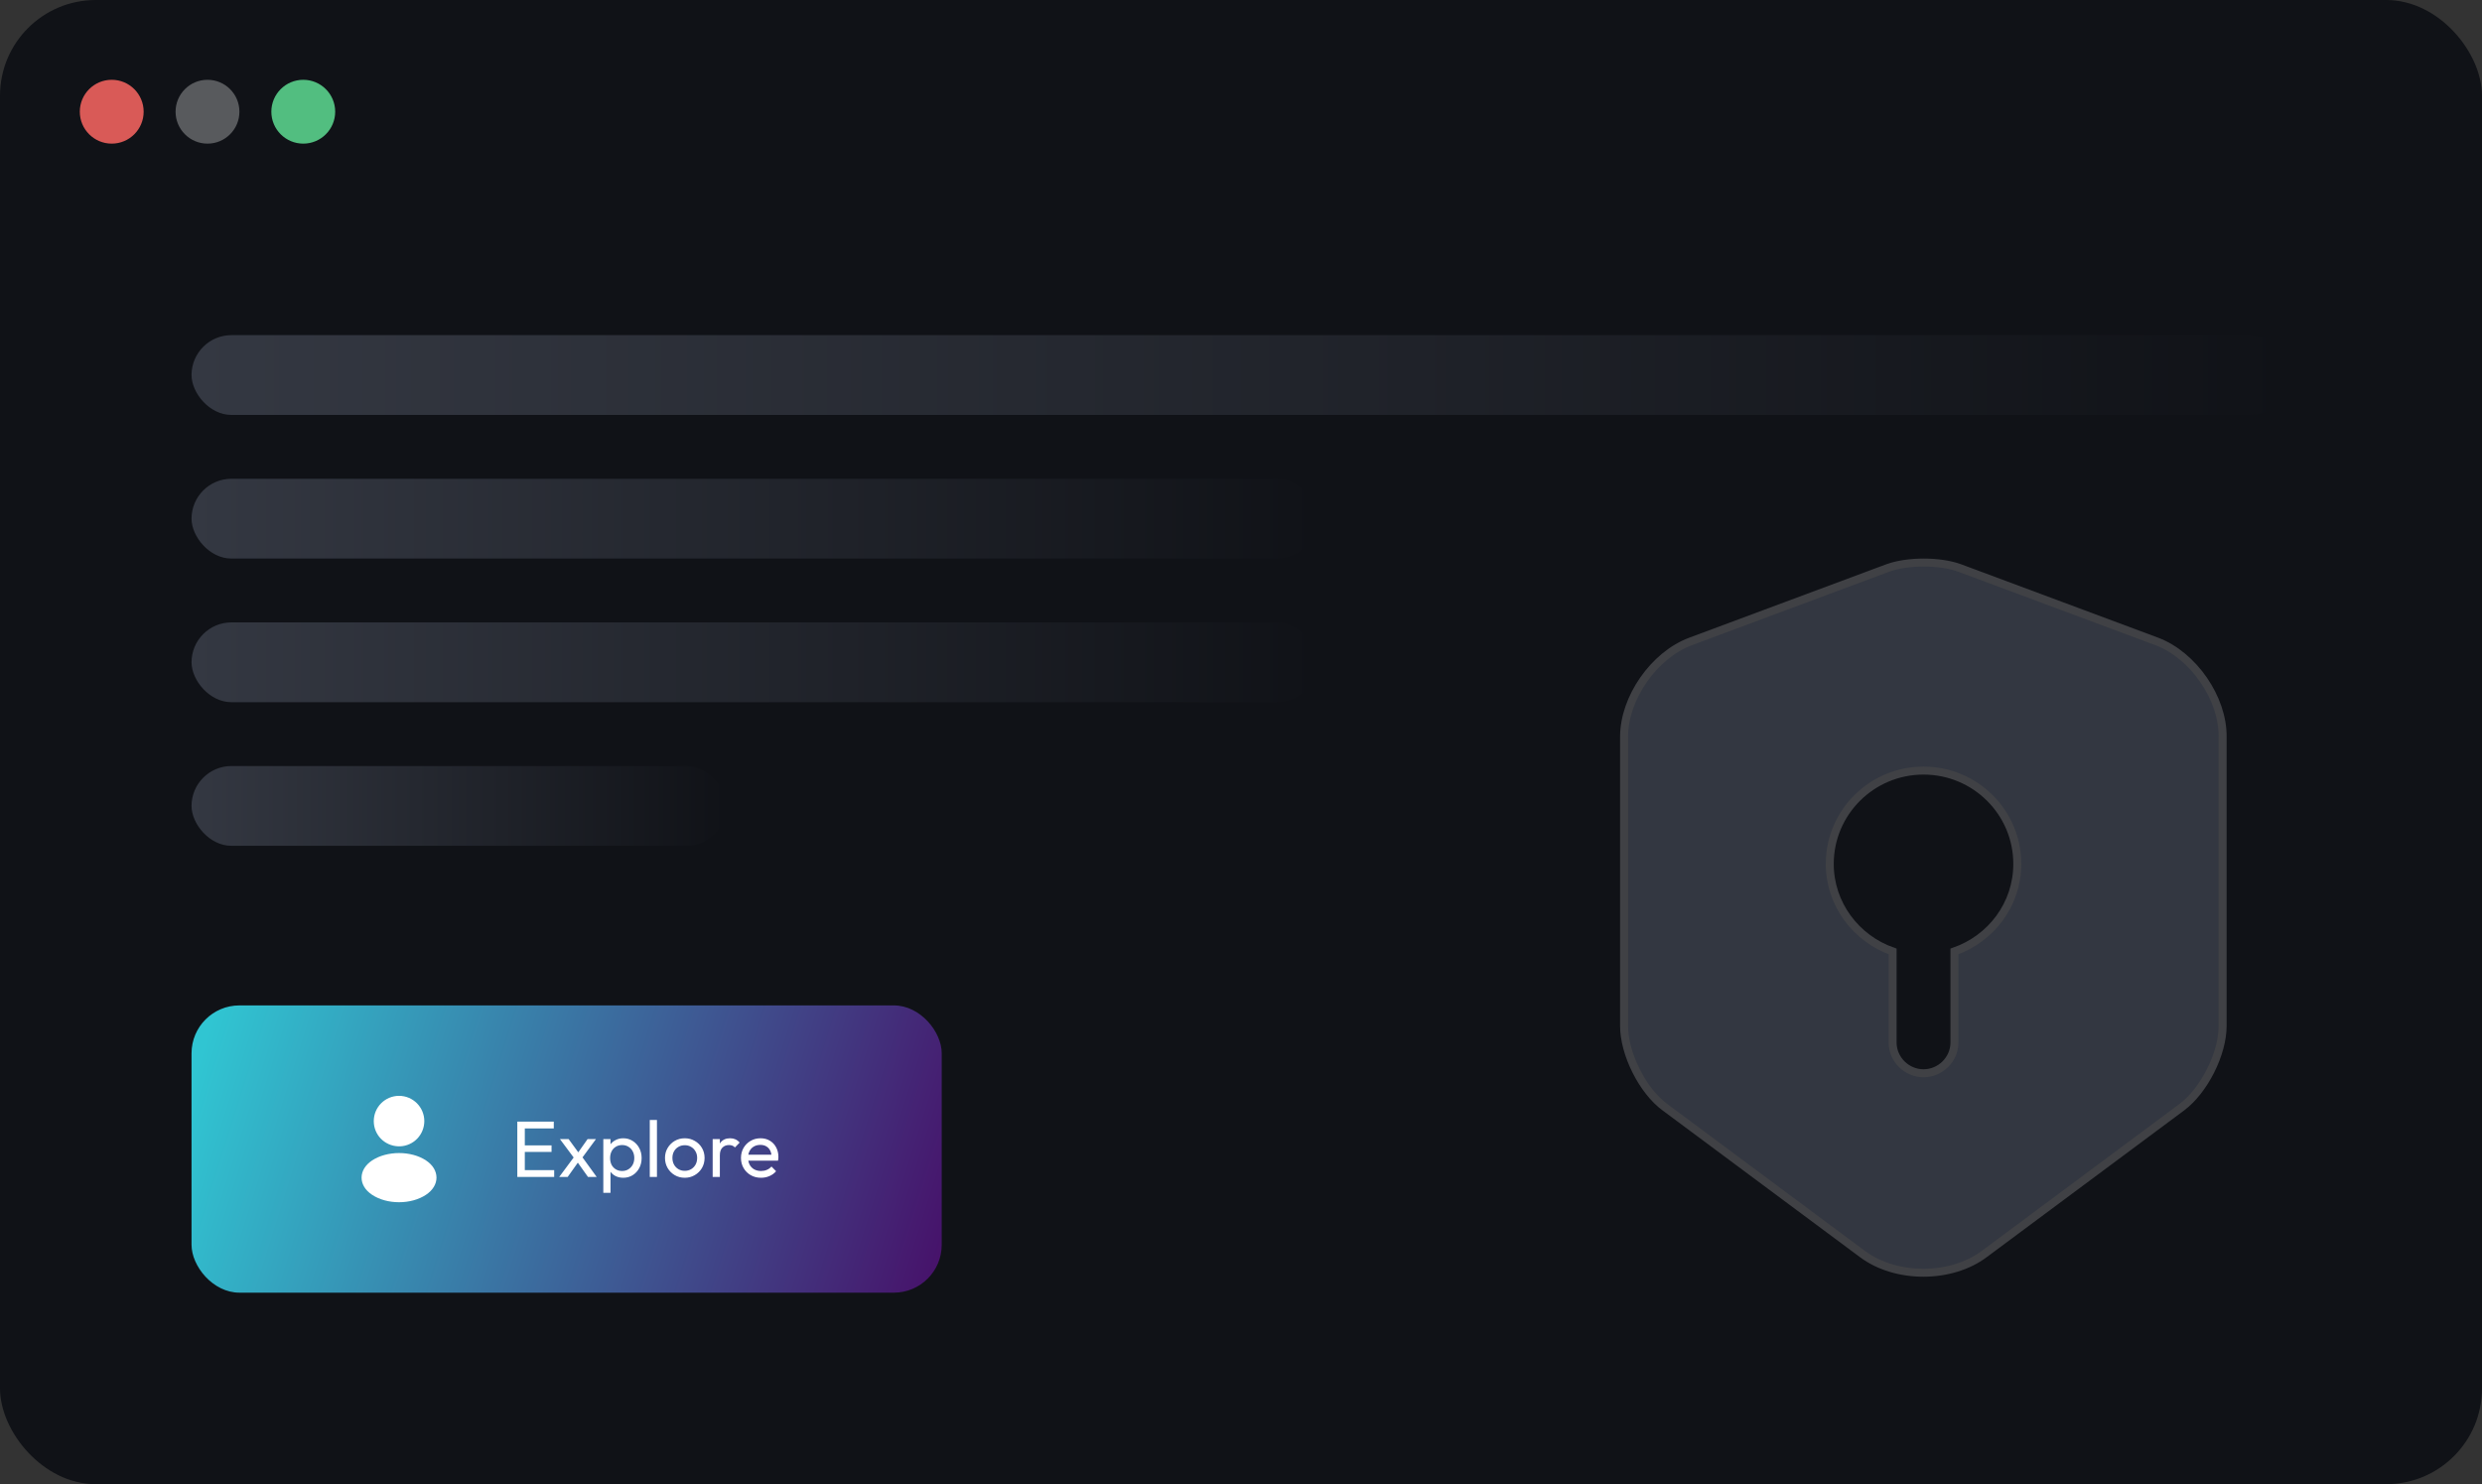 <svg width="311" height="186" viewBox="0 0 311 186" fill="none" xmlns="http://www.w3.org/2000/svg">
<rect x="0" y="0" width="311" height="186" fill="#333333" stroke="none"/>
<rect width="311" height="186" rx="12" fill="#101217"/>
<circle cx="14" cy="14" r="4" fill="#D95A57"/>
<circle cx="26" cy="14" r="4" fill="#585A5D"/>
<circle cx="38" cy="14" r="4" fill="#52BE80"/>
<rect x="24" y="42" width="263" height="10" rx="5" fill="url(#paint0_linear_7173_13908)"/>
<rect x="24" y="60" width="141" height="10" rx="5" fill="url(#paint1_linear_7173_13908)"/>
<rect x="24" y="78" width="141" height="10" rx="5" fill="url(#paint2_linear_7173_13908)"/>
<rect x="24" y="96" width="67" height="10" rx="5" fill="url(#paint3_linear_7173_13908)"/>
<rect x="24" y="126" width="94" height="36" rx="6" fill="url(#paint4_linear_7173_13908)"/>
<path d="M50 137.333C48.254 137.333 46.834 138.753 46.834 140.5C46.834 142.213 48.173 143.6 49.92 143.66C49.974 143.653 50.027 143.653 50.067 143.66C50.08 143.66 50.087 143.66 50.1 143.66C50.107 143.66 50.107 143.66 50.114 143.66C51.82 143.6 53.16 142.213 53.167 140.5C53.167 138.753 51.747 137.333 50 137.333Z" fill="white"/>
<path d="M53.387 145.433C51.527 144.193 48.493 144.193 46.62 145.433C45.773 146 45.307 146.766 45.307 147.586C45.307 148.406 45.773 149.166 46.613 149.726C47.547 150.353 48.773 150.666 50 150.666C51.227 150.666 52.453 150.353 53.387 149.726C54.227 149.16 54.693 148.4 54.693 147.573C54.687 146.753 54.227 145.993 53.387 145.433Z" fill="white"/>
<path d="M64.82 147.5V140.56H65.76V147.5H64.82ZM65.46 147.5V146.64H69.44V147.5H65.46ZM65.46 144.36V143.54H69.11V144.36H65.46ZM65.46 141.42V140.56H69.39V141.42H65.46ZM73.678 147.5L72.198 145.42L72.028 145.26L70.158 142.75H71.248L72.598 144.6L72.768 144.74L74.768 147.5H73.678ZM70.068 147.5L72.028 144.86L72.538 145.52L71.128 147.5H70.068ZM72.838 145.25L72.318 144.61L73.628 142.75H74.678L72.838 145.25ZM78.097 147.6C77.737 147.6 77.411 147.527 77.118 147.38C76.831 147.227 76.601 147.017 76.427 146.75C76.254 146.483 76.157 146.18 76.138 145.84V144.41C76.157 144.063 76.254 143.76 76.427 143.5C76.608 143.233 76.841 143.027 77.127 142.88C77.421 142.727 77.744 142.65 78.097 142.65C78.531 142.65 78.921 142.76 79.267 142.98C79.621 143.2 79.897 143.497 80.097 143.87C80.297 144.243 80.397 144.663 80.397 145.13C80.397 145.597 80.297 146.017 80.097 146.39C79.897 146.763 79.621 147.06 79.267 147.28C78.921 147.493 78.531 147.6 78.097 147.6ZM75.597 149.49V142.75H76.498V144L76.328 145.15L76.498 146.31V149.49H75.597ZM77.948 146.75C78.248 146.75 78.511 146.68 78.737 146.54C78.964 146.4 79.144 146.21 79.278 145.97C79.411 145.723 79.478 145.44 79.478 145.12C79.478 144.807 79.411 144.527 79.278 144.28C79.144 144.033 78.964 143.843 78.737 143.71C78.511 143.57 78.251 143.5 77.957 143.5C77.657 143.5 77.394 143.57 77.168 143.71C76.941 143.843 76.764 144.033 76.638 144.28C76.511 144.527 76.448 144.81 76.448 145.13C76.448 145.443 76.507 145.723 76.627 145.97C76.754 146.21 76.931 146.4 77.157 146.54C77.391 146.68 77.654 146.75 77.948 146.75ZM81.418 147.5V140.36H82.318V147.5H81.418ZM85.805 147.6C85.338 147.6 84.918 147.49 84.545 147.27C84.171 147.05 83.875 146.753 83.655 146.38C83.435 146 83.325 145.577 83.325 145.11C83.325 144.65 83.435 144.237 83.655 143.87C83.875 143.497 84.171 143.2 84.545 142.98C84.918 142.76 85.338 142.65 85.805 142.65C86.265 142.65 86.681 142.76 87.055 142.98C87.435 143.193 87.735 143.487 87.955 143.86C88.175 144.233 88.285 144.65 88.285 145.11C88.285 145.577 88.175 146 87.955 146.38C87.735 146.753 87.435 147.05 87.055 147.27C86.681 147.49 86.265 147.6 85.805 147.6ZM85.805 146.73C86.105 146.73 86.371 146.66 86.605 146.52C86.838 146.38 87.021 146.19 87.155 145.95C87.288 145.703 87.355 145.423 87.355 145.11C87.355 144.803 87.285 144.53 87.145 144.29C87.011 144.05 86.828 143.863 86.595 143.73C86.368 143.59 86.105 143.52 85.805 143.52C85.505 143.52 85.238 143.59 85.005 143.73C84.771 143.863 84.588 144.05 84.455 144.29C84.321 144.53 84.255 144.803 84.255 145.11C84.255 145.423 84.321 145.703 84.455 145.95C84.588 146.19 84.771 146.38 85.005 146.52C85.238 146.66 85.505 146.73 85.805 146.73ZM89.299 147.5V142.75H90.199V147.5H89.299ZM90.199 144.79L89.859 144.64C89.859 144.033 89.999 143.55 90.279 143.19C90.559 142.83 90.962 142.65 91.489 142.65C91.729 142.65 91.945 142.693 92.139 142.78C92.332 142.86 92.512 142.997 92.679 143.19L92.089 143.8C91.989 143.693 91.879 143.617 91.759 143.57C91.639 143.523 91.499 143.5 91.339 143.5C91.005 143.5 90.732 143.607 90.519 143.82C90.305 144.033 90.199 144.357 90.199 144.79ZM95.356 147.6C94.883 147.6 94.456 147.493 94.076 147.28C93.696 147.06 93.396 146.763 93.176 146.39C92.956 146.017 92.846 145.593 92.846 145.12C92.846 144.653 92.953 144.233 93.166 143.86C93.386 143.487 93.679 143.193 94.046 142.98C94.419 142.76 94.836 142.65 95.296 142.65C95.736 142.65 96.123 142.75 96.456 142.95C96.796 143.15 97.059 143.427 97.246 143.78C97.439 144.133 97.536 144.533 97.536 144.98C97.536 145.047 97.533 145.12 97.526 145.2C97.519 145.273 97.506 145.36 97.486 145.46H93.476V144.71H97.006L96.676 145C96.676 144.68 96.619 144.41 96.506 144.19C96.393 143.963 96.233 143.79 96.026 143.67C95.819 143.543 95.569 143.48 95.276 143.48C94.969 143.48 94.699 143.547 94.466 143.68C94.233 143.813 94.053 144 93.926 144.24C93.799 144.48 93.736 144.763 93.736 145.09C93.736 145.423 93.803 145.717 93.936 145.97C94.069 146.217 94.259 146.41 94.506 146.55C94.753 146.683 95.036 146.75 95.356 146.75C95.623 146.75 95.866 146.703 96.086 146.61C96.313 146.517 96.506 146.377 96.666 146.19L97.246 146.78C97.019 147.047 96.739 147.25 96.406 147.39C96.079 147.53 95.729 147.6 95.356 147.6Z" fill="white"/>
<path d="M208.608 138.749L208.606 138.748C207.225 137.733 205.943 136.07 205.005 134.198C204.067 132.327 203.5 130.301 203.5 128.586V92.326C203.5 89.919 204.424 87.365 205.941 85.187C207.459 83.01 209.542 81.248 211.814 80.395C211.815 80.395 211.815 80.395 211.815 80.395L236.56 71.174C236.56 71.174 236.561 71.174 236.561 71.174C237.771 70.731 239.396 70.5 241.045 70.5C242.694 70.5 244.318 70.731 245.529 71.174C245.529 71.174 245.529 71.174 245.53 71.174L270.273 80.394C270.274 80.394 270.274 80.395 270.275 80.395C272.524 81.248 274.596 83.008 276.102 85.186C277.609 87.363 278.521 89.917 278.5 92.322V92.326V128.586C278.5 130.3 277.932 132.315 276.995 134.181C276.057 136.046 274.775 137.712 273.391 138.75C273.39 138.75 273.39 138.751 273.39 138.751L248.643 157.148L248.642 157.149C246.561 158.707 243.792 159.5 241 159.5C238.207 159.5 235.438 158.707 233.358 157.149L233.356 157.148L208.608 138.749ZM244.897 130.645V119.233C249.458 117.639 252.771 113.378 252.771 108.263C252.771 101.807 247.506 96.572 241.022 96.572C234.539 96.572 229.273 101.807 229.273 108.263C229.273 113.333 232.586 117.637 237.148 119.233V130.645C237.148 132.759 238.904 134.503 241.022 134.503C243.141 134.503 244.897 132.759 244.897 130.645Z" fill="#333741" stroke="#404145"/>
<defs>
<linearGradient id="paint0_linear_7173_13908" x1="24" y1="47" x2="287" y2="47" gradientUnits="userSpaceOnUse">
<stop stop-color="#343842"/>
<stop offset="1" stop-color="#101217"/>
</linearGradient>
<linearGradient id="paint1_linear_7173_13908" x1="24" y1="65" x2="165" y2="65" gradientUnits="userSpaceOnUse">
<stop stop-color="#343842"/>
<stop offset="1" stop-color="#101217"/>
</linearGradient>
<linearGradient id="paint2_linear_7173_13908" x1="24" y1="83" x2="165" y2="83" gradientUnits="userSpaceOnUse">
<stop stop-color="#343842"/>
<stop offset="1" stop-color="#101217"/>
</linearGradient>
<linearGradient id="paint3_linear_7173_13908" x1="24" y1="101" x2="91" y2="101" gradientUnits="userSpaceOnUse">
<stop stop-color="#343842"/>
<stop offset="1" stop-color="#101217"/>
</linearGradient>
<linearGradient id="paint4_linear_7173_13908" x1="24" y1="135.775" x2="117.027" y2="165.088" gradientUnits="userSpaceOnUse">
<stop stop-color="#30C5D2"/>
<stop offset="1" stop-color="#471069"/>
</linearGradient>
</defs>
</svg>

